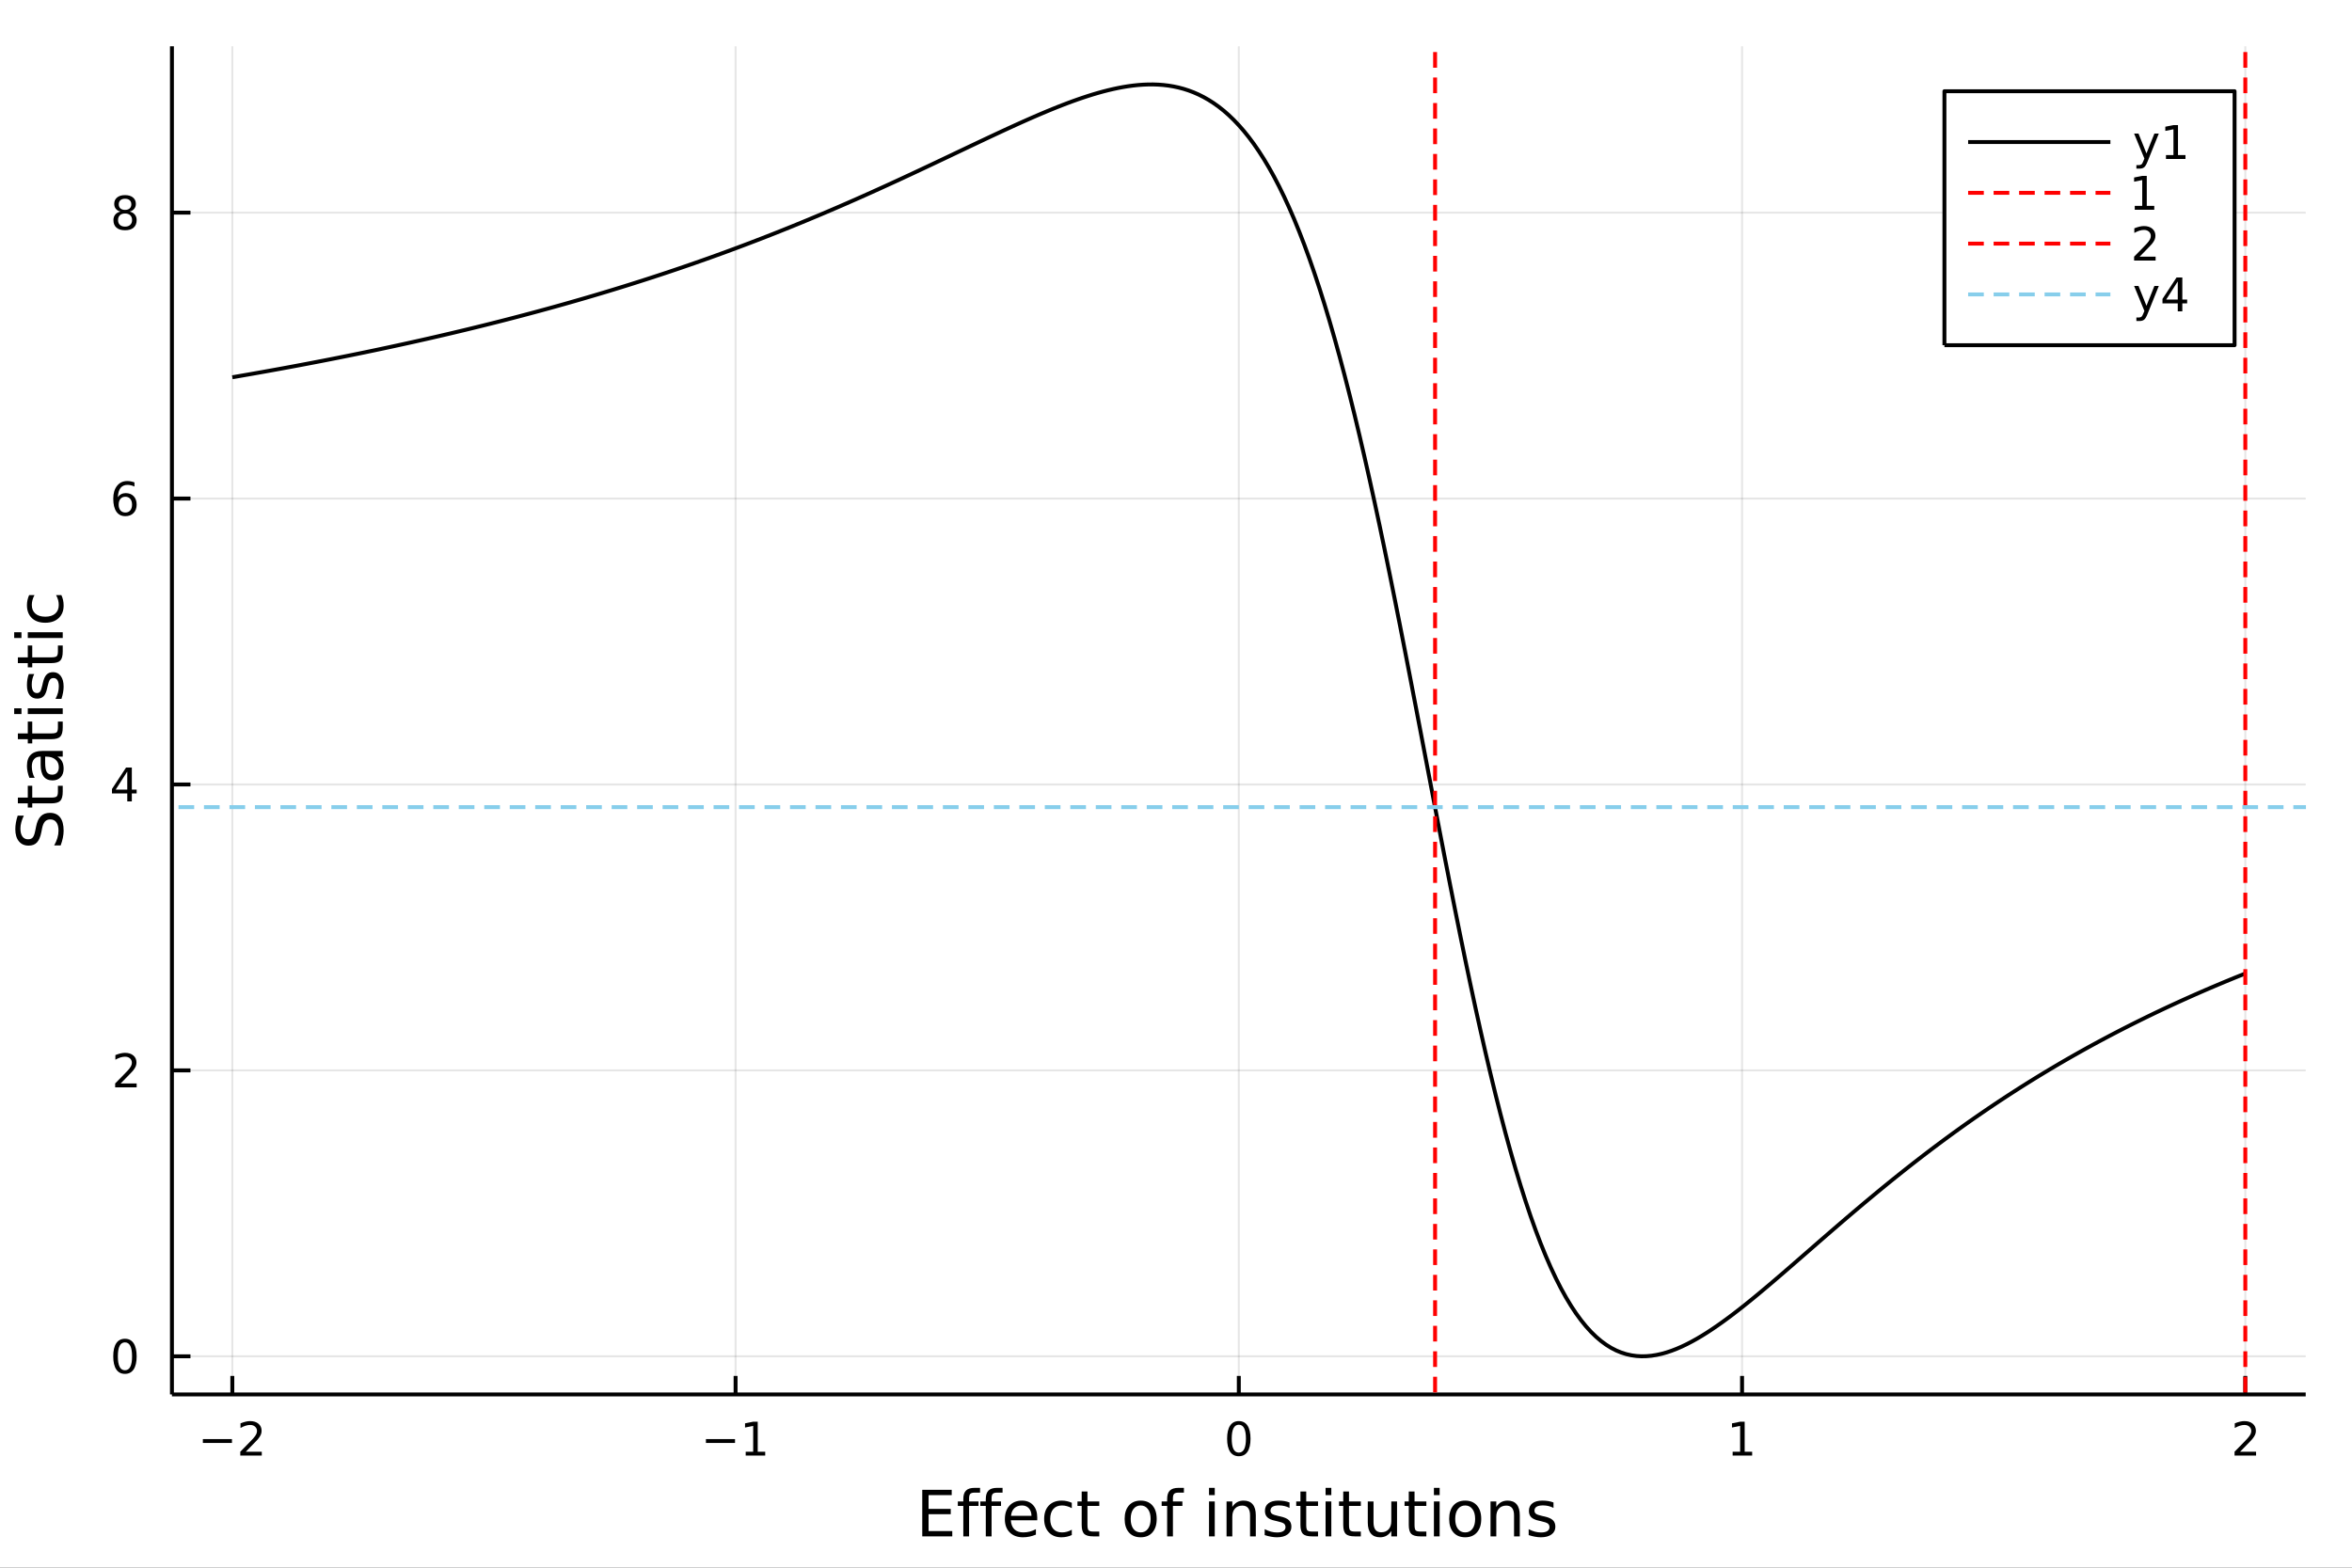 <?xml version="1.0" encoding="utf-8"?>
<svg xmlns="http://www.w3.org/2000/svg" xmlns:xlink="http://www.w3.org/1999/xlink" width="600" height="400" viewBox="0 0 2400 1600">
<rect x="0" y="0" width="2400" height="1600" fill="#333333" stroke="none"/>
<defs>
  <clipPath id="clip860">
    <rect x="0" y="0" width="2400" height="1600"/>
  </clipPath>
</defs>
<path clip-path="url(#clip860)" d="
M0 1600 L2400 1600 L2400 0 L0 0  Z
  " fill="#ffffff" fill-rule="evenodd" fill-opacity="1"/>
<defs>
  <clipPath id="clip861">
    <rect x="480" y="0" width="1681" height="1600"/>
  </clipPath>
</defs>
<path clip-path="url(#clip860)" d="
M175.445 1423.18 L2352.76 1423.18 L2352.76 47.244 L175.445 47.244  Z
  " fill="#ffffff" fill-rule="evenodd" fill-opacity="1"/>
<defs>
  <clipPath id="clip862">
    <rect x="175" y="47" width="2178" height="1377"/>
  </clipPath>
</defs>
<polyline clip-path="url(#clip862)" style="stroke:#000000; stroke-linecap:butt; stroke-linejoin:round; stroke-width:2; stroke-opacity:0.1; fill:none" points="
  237.067,1423.18 237.067,47.244 
  "/>
<polyline clip-path="url(#clip862)" style="stroke:#000000; stroke-linecap:butt; stroke-linejoin:round; stroke-width:2; stroke-opacity:0.1; fill:none" points="
  750.584,1423.18 750.584,47.244 
  "/>
<polyline clip-path="url(#clip862)" style="stroke:#000000; stroke-linecap:butt; stroke-linejoin:round; stroke-width:2; stroke-opacity:0.1; fill:none" points="
  1264.1,1423.18 1264.1,47.244 
  "/>
<polyline clip-path="url(#clip862)" style="stroke:#000000; stroke-linecap:butt; stroke-linejoin:round; stroke-width:2; stroke-opacity:0.1; fill:none" points="
  1777.62,1423.18 1777.62,47.244 
  "/>
<polyline clip-path="url(#clip862)" style="stroke:#000000; stroke-linecap:butt; stroke-linejoin:round; stroke-width:2; stroke-opacity:0.1; fill:none" points="
  2291.13,1423.18 2291.13,47.244 
  "/>
<polyline clip-path="url(#clip860)" style="stroke:#000000; stroke-linecap:butt; stroke-linejoin:round; stroke-width:4; stroke-opacity:1; fill:none" points="
  175.445,1423.18 2352.76,1423.18 
  "/>
<polyline clip-path="url(#clip860)" style="stroke:#000000; stroke-linecap:butt; stroke-linejoin:round; stroke-width:4; stroke-opacity:1; fill:none" points="
  237.067,1423.18 237.067,1404.28 
  "/>
<polyline clip-path="url(#clip860)" style="stroke:#000000; stroke-linecap:butt; stroke-linejoin:round; stroke-width:4; stroke-opacity:1; fill:none" points="
  750.584,1423.18 750.584,1404.28 
  "/>
<polyline clip-path="url(#clip860)" style="stroke:#000000; stroke-linecap:butt; stroke-linejoin:round; stroke-width:4; stroke-opacity:1; fill:none" points="
  1264.1,1423.18 1264.1,1404.28 
  "/>
<polyline clip-path="url(#clip860)" style="stroke:#000000; stroke-linecap:butt; stroke-linejoin:round; stroke-width:4; stroke-opacity:1; fill:none" points="
  1777.62,1423.18 1777.62,1404.28 
  "/>
<polyline clip-path="url(#clip860)" style="stroke:#000000; stroke-linecap:butt; stroke-linejoin:round; stroke-width:4; stroke-opacity:1; fill:none" points="
  2291.13,1423.18 2291.13,1404.28 
  "/>
<path clip-path="url(#clip860)" d="M207.009 1468.75 L236.685 1468.75 L236.685 1472.69 L207.009 1472.69 L207.009 1468.75 Z" fill="#000000" fill-rule="evenodd" fill-opacity="1" /><path clip-path="url(#clip860)" d="M250.806 1481.64 L267.125 1481.64 L267.125 1485.58 L245.181 1485.58 L245.181 1481.64 Q247.843 1478.89 252.426 1474.26 Q257.032 1469.61 258.213 1468.27 Q260.458 1465.74 261.338 1464.01 Q262.241 1462.25 262.241 1460.56 Q262.241 1457.8 260.296 1456.07 Q258.375 1454.33 255.273 1454.33 Q253.074 1454.33 250.62 1455.09 Q248.19 1455.86 245.412 1457.41 L245.412 1452.69 Q248.236 1451.55 250.69 1450.97 Q253.144 1450.39 255.181 1450.39 Q260.551 1450.39 263.745 1453.08 Q266.94 1455.77 266.94 1460.26 Q266.94 1462.39 266.13 1464.31 Q265.343 1466.2 263.236 1468.8 Q262.657 1469.47 259.556 1472.69 Q256.454 1475.88 250.806 1481.64 Z" fill="#000000" fill-rule="evenodd" fill-opacity="1" /><path clip-path="url(#clip860)" d="M720.341 1468.75 L750.017 1468.75 L750.017 1472.69 L720.341 1472.69 L720.341 1468.75 Z" fill="#000000" fill-rule="evenodd" fill-opacity="1" /><path clip-path="url(#clip860)" d="M760.919 1481.64 L768.558 1481.64 L768.558 1455.28 L760.248 1456.95 L760.248 1452.69 L768.512 1451.02 L773.188 1451.02 L773.188 1481.64 L780.827 1481.64 L780.827 1485.58 L760.919 1485.58 L760.919 1481.64 Z" fill="#000000" fill-rule="evenodd" fill-opacity="1" /><path clip-path="url(#clip860)" d="M1264.1 1454.1 Q1260.49 1454.1 1258.66 1457.66 Q1256.86 1461.2 1256.86 1468.33 Q1256.86 1475.44 1258.66 1479.01 Q1260.49 1482.55 1264.1 1482.55 Q1267.73 1482.55 1269.54 1479.01 Q1271.37 1475.44 1271.37 1468.33 Q1271.37 1461.2 1269.54 1457.66 Q1267.73 1454.1 1264.1 1454.1 M1264.1 1450.39 Q1269.91 1450.39 1272.97 1455 Q1276.04 1459.58 1276.04 1468.33 Q1276.04 1477.06 1272.97 1481.67 Q1269.91 1486.25 1264.1 1486.25 Q1258.29 1486.25 1255.21 1481.67 Q1252.16 1477.06 1252.16 1468.33 Q1252.16 1459.58 1255.21 1455 Q1258.29 1450.39 1264.1 1450.39 Z" fill="#000000" fill-rule="evenodd" fill-opacity="1" /><path clip-path="url(#clip860)" d="M1768 1481.64 L1775.64 1481.64 L1775.64 1455.28 L1767.33 1456.95 L1767.33 1452.69 L1775.59 1451.02 L1780.27 1451.02 L1780.27 1481.64 L1787.91 1481.64 L1787.91 1485.58 L1768 1485.58 L1768 1481.64 Z" fill="#000000" fill-rule="evenodd" fill-opacity="1" /><path clip-path="url(#clip860)" d="M2285.79 1481.64 L2302.11 1481.64 L2302.11 1485.58 L2280.16 1485.58 L2280.16 1481.64 Q2282.82 1478.89 2287.41 1474.26 Q2292.01 1469.61 2293.19 1468.27 Q2295.44 1465.74 2296.32 1464.01 Q2297.22 1462.25 2297.22 1460.56 Q2297.22 1457.8 2295.28 1456.07 Q2293.36 1454.33 2290.25 1454.33 Q2288.06 1454.33 2285.6 1455.09 Q2283.17 1455.86 2280.39 1457.41 L2280.39 1452.69 Q2283.22 1451.55 2285.67 1450.97 Q2288.12 1450.39 2290.16 1450.39 Q2295.53 1450.39 2298.73 1453.08 Q2301.92 1455.77 2301.92 1460.26 Q2301.92 1462.39 2301.11 1464.31 Q2300.32 1466.2 2298.22 1468.8 Q2297.64 1469.47 2294.54 1472.69 Q2291.43 1475.88 2285.79 1481.64 Z" fill="#000000" fill-rule="evenodd" fill-opacity="1" /><path clip-path="url(#clip860)" d="M941.089 1520.52 L971.135 1520.52 L971.135 1525.93 L947.518 1525.93 L947.518 1540 L970.148 1540 L970.148 1545.41 L947.518 1545.41 L947.518 1562.63 L971.708 1562.63 L971.708 1568.04 L941.089 1568.04 L941.089 1520.52 Z" fill="#000000" fill-rule="evenodd" fill-opacity="1" /><path clip-path="url(#clip860)" d="M1000.07 1518.52 L1000.07 1523.39 L994.465 1523.39 Q991.314 1523.39 990.073 1524.66 Q988.863 1525.93 988.863 1529.24 L988.863 1532.4 L998.507 1532.4 L998.507 1536.95 L988.863 1536.95 L988.863 1568.04 L982.975 1568.04 L982.975 1536.95 L977.373 1536.95 L977.373 1532.4 L982.975 1532.4 L982.975 1529.91 Q982.975 1523.96 985.744 1521.26 Q988.513 1518.52 994.529 1518.52 L1000.07 1518.52 Z" fill="#000000" fill-rule="evenodd" fill-opacity="1" /><path clip-path="url(#clip860)" d="M1023.02 1518.52 L1023.02 1523.39 L1017.41 1523.39 Q1014.26 1523.39 1013.02 1524.66 Q1011.81 1525.93 1011.81 1529.24 L1011.81 1532.4 L1021.46 1532.4 L1021.46 1536.95 L1011.81 1536.95 L1011.81 1568.04 L1005.92 1568.04 L1005.92 1536.95 L1000.32 1536.95 L1000.32 1532.4 L1005.92 1532.4 L1005.92 1529.91 Q1005.92 1523.96 1008.69 1521.26 Q1011.46 1518.52 1017.48 1518.52 L1023.02 1518.52 Z" fill="#000000" fill-rule="evenodd" fill-opacity="1" /><path clip-path="url(#clip860)" d="M1058.41 1548.76 L1058.41 1551.62 L1031.48 1551.62 Q1031.86 1557.67 1035.11 1560.85 Q1038.39 1564 1044.21 1564 Q1047.59 1564 1050.74 1563.17 Q1053.92 1562.35 1057.04 1560.69 L1057.04 1566.23 Q1053.89 1567.57 1050.58 1568.27 Q1047.27 1568.97 1043.86 1568.97 Q1035.33 1568.97 1030.34 1564 Q1025.37 1559.04 1025.37 1550.57 Q1025.37 1541.82 1030.08 1536.69 Q1034.82 1531.54 1042.84 1531.54 Q1050.04 1531.54 1054.21 1536.18 Q1058.41 1540.8 1058.41 1548.76 M1052.55 1547.04 Q1052.49 1542.23 1049.85 1539.37 Q1047.24 1536.5 1042.91 1536.5 Q1038.01 1536.5 1035.05 1539.27 Q1032.12 1542.04 1031.67 1547.07 L1052.55 1547.04 Z" fill="#000000" fill-rule="evenodd" fill-opacity="1" /><path clip-path="url(#clip860)" d="M1093.67 1533.76 L1093.67 1539.24 Q1091.19 1537.87 1088.68 1537.2 Q1086.19 1536.5 1083.65 1536.5 Q1077.95 1536.5 1074.8 1540.13 Q1071.65 1543.73 1071.65 1550.25 Q1071.65 1556.78 1074.8 1560.4 Q1077.95 1564 1083.65 1564 Q1086.19 1564 1088.68 1563.33 Q1091.19 1562.63 1093.67 1561.26 L1093.67 1566.68 Q1091.22 1567.82 1088.58 1568.39 Q1085.97 1568.97 1083.01 1568.97 Q1074.96 1568.97 1070.22 1563.91 Q1065.47 1558.85 1065.47 1550.25 Q1065.47 1541.53 1070.25 1536.53 Q1075.05 1531.54 1083.39 1531.54 Q1086.1 1531.54 1088.68 1532.11 Q1091.26 1532.65 1093.67 1533.76 Z" fill="#000000" fill-rule="evenodd" fill-opacity="1" /><path clip-path="url(#clip860)" d="M1109.65 1522.27 L1109.65 1532.4 L1121.72 1532.4 L1121.72 1536.95 L1109.65 1536.95 L1109.65 1556.3 Q1109.65 1560.66 1110.83 1561.9 Q1112.04 1563.14 1115.7 1563.14 L1121.72 1563.14 L1121.72 1568.04 L1115.7 1568.04 Q1108.92 1568.04 1106.34 1565.53 Q1103.76 1562.98 1103.76 1556.3 L1103.76 1536.95 L1099.47 1536.95 L1099.47 1532.4 L1103.76 1532.4 L1103.76 1522.27 L1109.65 1522.27 Z" fill="#000000" fill-rule="evenodd" fill-opacity="1" /><path clip-path="url(#clip860)" d="M1163.95 1536.5 Q1159.24 1536.5 1156.5 1540.19 Q1153.77 1543.85 1153.77 1550.25 Q1153.77 1556.65 1156.47 1560.34 Q1159.21 1564 1163.95 1564 Q1168.63 1564 1171.37 1560.31 Q1174.11 1556.62 1174.11 1550.25 Q1174.11 1543.92 1171.37 1540.23 Q1168.63 1536.5 1163.95 1536.5 M1163.95 1531.54 Q1171.59 1531.54 1175.95 1536.5 Q1180.31 1541.47 1180.31 1550.25 Q1180.31 1559 1175.95 1564 Q1171.59 1568.97 1163.95 1568.97 Q1156.28 1568.97 1151.92 1564 Q1147.59 1559 1147.59 1550.25 Q1147.59 1541.47 1151.92 1536.5 Q1156.28 1531.54 1163.95 1531.54 Z" fill="#000000" fill-rule="evenodd" fill-opacity="1" /><path clip-path="url(#clip860)" d="M1208.07 1518.52 L1208.07 1523.39 L1202.46 1523.39 Q1199.31 1523.39 1198.07 1524.66 Q1196.86 1525.93 1196.86 1529.24 L1196.86 1532.4 L1206.51 1532.4 L1206.51 1536.95 L1196.86 1536.95 L1196.86 1568.04 L1190.97 1568.04 L1190.97 1536.95 L1185.37 1536.95 L1185.37 1532.4 L1190.97 1532.4 L1190.97 1529.91 Q1190.97 1523.96 1193.74 1521.26 Q1196.51 1518.52 1202.53 1518.52 L1208.07 1518.52 Z" fill="#000000" fill-rule="evenodd" fill-opacity="1" /><path clip-path="url(#clip860)" d="M1233.69 1532.4 L1239.54 1532.4 L1239.54 1568.04 L1233.69 1568.04 L1233.69 1532.4 M1233.69 1518.52 L1239.54 1518.52 L1239.54 1525.93 L1233.69 1525.93 L1233.69 1518.52 Z" fill="#000000" fill-rule="evenodd" fill-opacity="1" /><path clip-path="url(#clip860)" d="M1281.43 1546.53 L1281.43 1568.04 L1275.57 1568.04 L1275.57 1546.72 Q1275.57 1541.66 1273.6 1539.14 Q1271.63 1536.63 1267.68 1536.63 Q1262.94 1536.63 1260.2 1539.65 Q1257.46 1542.68 1257.46 1547.9 L1257.46 1568.04 L1251.58 1568.04 L1251.58 1532.4 L1257.46 1532.4 L1257.46 1537.93 Q1259.56 1534.72 1262.4 1533.13 Q1265.26 1531.54 1268.99 1531.54 Q1275.13 1531.54 1278.28 1535.36 Q1281.43 1539.14 1281.43 1546.53 Z" fill="#000000" fill-rule="evenodd" fill-opacity="1" /><path clip-path="url(#clip860)" d="M1315.84 1533.45 L1315.84 1538.98 Q1313.36 1537.71 1310.68 1537.07 Q1308.01 1536.44 1305.14 1536.44 Q1300.78 1536.44 1298.59 1537.77 Q1296.42 1539.11 1296.42 1541.79 Q1296.42 1543.82 1297.98 1545 Q1299.54 1546.15 1304.25 1547.2 L1306.26 1547.64 Q1312.5 1548.98 1315.11 1551.43 Q1317.75 1553.85 1317.75 1558.21 Q1317.75 1563.17 1313.8 1566.07 Q1309.89 1568.97 1303.01 1568.97 Q1300.15 1568.97 1297.03 1568.39 Q1293.94 1567.85 1290.5 1566.74 L1290.5 1560.69 Q1293.75 1562.38 1296.9 1563.24 Q1300.05 1564.07 1303.14 1564.07 Q1307.28 1564.07 1309.5 1562.66 Q1311.73 1561.23 1311.73 1558.65 Q1311.73 1556.27 1310.11 1554.99 Q1308.52 1553.72 1303.07 1552.54 L1301.04 1552.07 Q1295.59 1550.92 1293.18 1548.56 Q1290.76 1546.18 1290.76 1542.04 Q1290.76 1537.01 1294.32 1534.27 Q1297.89 1531.54 1304.44 1531.54 Q1307.69 1531.54 1310.55 1532.01 Q1313.42 1532.49 1315.84 1533.45 Z" fill="#000000" fill-rule="evenodd" fill-opacity="1" /><path clip-path="url(#clip860)" d="M1332.87 1522.27 L1332.87 1532.4 L1344.93 1532.4 L1344.93 1536.95 L1332.87 1536.95 L1332.87 1556.3 Q1332.87 1560.66 1334.04 1561.9 Q1335.25 1563.14 1338.91 1563.14 L1344.93 1563.14 L1344.93 1568.04 L1338.91 1568.04 Q1332.13 1568.04 1329.56 1565.53 Q1326.98 1562.98 1326.98 1556.3 L1326.98 1536.95 L1322.68 1536.95 L1322.68 1532.4 L1326.98 1532.4 L1326.98 1522.27 L1332.87 1522.27 Z" fill="#000000" fill-rule="evenodd" fill-opacity="1" /><path clip-path="url(#clip860)" d="M1352.63 1532.4 L1358.49 1532.4 L1358.49 1568.04 L1352.63 1568.04 L1352.63 1532.4 M1352.63 1518.52 L1358.49 1518.52 L1358.49 1525.93 L1352.63 1525.93 L1352.63 1518.52 Z" fill="#000000" fill-rule="evenodd" fill-opacity="1" /><path clip-path="url(#clip860)" d="M1376.53 1522.27 L1376.53 1532.4 L1388.6 1532.4 L1388.6 1536.95 L1376.53 1536.95 L1376.53 1556.3 Q1376.53 1560.66 1377.71 1561.9 Q1378.92 1563.14 1382.58 1563.14 L1388.6 1563.14 L1388.6 1568.04 L1382.58 1568.04 Q1375.8 1568.04 1373.22 1565.53 Q1370.65 1562.98 1370.65 1556.3 L1370.65 1536.95 L1366.35 1536.95 L1366.35 1532.4 L1370.65 1532.4 L1370.65 1522.27 L1376.53 1522.27 Z" fill="#000000" fill-rule="evenodd" fill-opacity="1" /><path clip-path="url(#clip860)" d="M1395.7 1553.98 L1395.7 1532.4 L1401.55 1532.4 L1401.55 1553.75 Q1401.55 1558.81 1403.53 1561.36 Q1405.5 1563.87 1409.45 1563.87 Q1414.19 1563.87 1416.93 1560.85 Q1419.69 1557.83 1419.69 1552.61 L1419.69 1532.4 L1425.55 1532.4 L1425.55 1568.04 L1419.69 1568.04 L1419.69 1562.57 Q1417.56 1565.82 1414.73 1567.41 Q1411.93 1568.97 1408.2 1568.97 Q1402.06 1568.97 1398.88 1565.15 Q1395.7 1561.33 1395.7 1553.98 M1410.43 1531.54 L1410.43 1531.54 Z" fill="#000000" fill-rule="evenodd" fill-opacity="1" /><path clip-path="url(#clip860)" d="M1443.41 1522.27 L1443.41 1532.4 L1455.47 1532.4 L1455.47 1536.95 L1443.41 1536.95 L1443.41 1556.3 Q1443.41 1560.66 1444.58 1561.9 Q1445.79 1563.14 1449.45 1563.14 L1455.47 1563.14 L1455.47 1568.04 L1449.45 1568.04 Q1442.67 1568.04 1440.1 1565.53 Q1437.52 1562.98 1437.52 1556.3 L1437.52 1536.95 L1433.22 1536.95 L1433.22 1532.4 L1437.52 1532.4 L1437.52 1522.27 L1443.41 1522.27 Z" fill="#000000" fill-rule="evenodd" fill-opacity="1" /><path clip-path="url(#clip860)" d="M1463.17 1532.4 L1469.03 1532.4 L1469.03 1568.04 L1463.17 1568.04 L1463.17 1532.4 M1463.17 1518.52 L1469.03 1518.52 L1469.03 1525.93 L1463.17 1525.93 L1463.17 1518.52 Z" fill="#000000" fill-rule="evenodd" fill-opacity="1" /><path clip-path="url(#clip860)" d="M1495.1 1536.5 Q1490.39 1536.5 1487.65 1540.19 Q1484.91 1543.85 1484.91 1550.25 Q1484.91 1556.65 1487.62 1560.34 Q1490.35 1564 1495.1 1564 Q1499.77 1564 1502.51 1560.31 Q1505.25 1556.62 1505.25 1550.25 Q1505.25 1543.92 1502.51 1540.23 Q1499.77 1536.5 1495.1 1536.5 M1495.1 1531.54 Q1502.73 1531.54 1507.1 1536.5 Q1511.46 1541.47 1511.46 1550.25 Q1511.46 1559 1507.1 1564 Q1502.73 1568.97 1495.1 1568.97 Q1487.43 1568.97 1483.06 1564 Q1478.74 1559 1478.74 1550.25 Q1478.74 1541.47 1483.06 1536.5 Q1487.43 1531.54 1495.1 1531.54 Z" fill="#000000" fill-rule="evenodd" fill-opacity="1" /><path clip-path="url(#clip860)" d="M1550.8 1546.53 L1550.8 1568.04 L1544.94 1568.04 L1544.94 1546.72 Q1544.94 1541.66 1542.97 1539.14 Q1540.99 1536.63 1537.05 1536.63 Q1532.3 1536.63 1529.57 1539.65 Q1526.83 1542.68 1526.83 1547.9 L1526.83 1568.04 L1520.94 1568.04 L1520.94 1532.4 L1526.83 1532.4 L1526.83 1537.93 Q1528.93 1534.72 1531.76 1533.13 Q1534.63 1531.54 1538.35 1531.54 Q1544.49 1531.54 1547.65 1535.36 Q1550.8 1539.14 1550.8 1546.53 Z" fill="#000000" fill-rule="evenodd" fill-opacity="1" /><path clip-path="url(#clip860)" d="M1585.2 1533.45 L1585.2 1538.98 Q1582.72 1537.71 1580.05 1537.07 Q1577.37 1536.44 1574.51 1536.44 Q1570.15 1536.44 1567.95 1537.77 Q1565.79 1539.11 1565.79 1541.79 Q1565.79 1543.82 1567.35 1545 Q1568.91 1546.15 1573.62 1547.2 L1575.62 1547.64 Q1581.86 1548.98 1584.47 1551.43 Q1587.11 1553.85 1587.11 1558.21 Q1587.11 1563.17 1583.17 1566.07 Q1579.25 1568.97 1572.38 1568.97 Q1569.51 1568.97 1566.39 1568.39 Q1563.3 1567.85 1559.87 1566.74 L1559.87 1560.69 Q1563.11 1562.38 1566.26 1563.24 Q1569.42 1564.07 1572.5 1564.07 Q1576.64 1564.07 1578.87 1562.66 Q1581.1 1561.23 1581.1 1558.65 Q1581.1 1556.27 1579.47 1554.99 Q1577.88 1553.72 1572.44 1552.54 L1570.4 1552.07 Q1564.96 1550.92 1562.54 1548.56 Q1560.12 1546.18 1560.12 1542.04 Q1560.12 1537.01 1563.69 1534.27 Q1567.25 1531.54 1573.81 1531.54 Q1577.05 1531.54 1579.92 1532.01 Q1582.78 1532.49 1585.2 1533.45 Z" fill="#000000" fill-rule="evenodd" fill-opacity="1" /><polyline clip-path="url(#clip862)" style="stroke:#000000; stroke-linecap:butt; stroke-linejoin:round; stroke-width:2; stroke-opacity:0.1; fill:none" points="
  175.445,1384.25 2352.76,1384.25 
  "/>
<polyline clip-path="url(#clip862)" style="stroke:#000000; stroke-linecap:butt; stroke-linejoin:round; stroke-width:2; stroke-opacity:0.1; fill:none" points="
  175.445,1092.45 2352.76,1092.45 
  "/>
<polyline clip-path="url(#clip862)" style="stroke:#000000; stroke-linecap:butt; stroke-linejoin:round; stroke-width:2; stroke-opacity:0.1; fill:none" points="
  175.445,800.645 2352.76,800.645 
  "/>
<polyline clip-path="url(#clip862)" style="stroke:#000000; stroke-linecap:butt; stroke-linejoin:round; stroke-width:2; stroke-opacity:0.1; fill:none" points="
  175.445,508.842 2352.76,508.842 
  "/>
<polyline clip-path="url(#clip862)" style="stroke:#000000; stroke-linecap:butt; stroke-linejoin:round; stroke-width:2; stroke-opacity:0.1; fill:none" points="
  175.445,217.04 2352.76,217.04 
  "/>
<polyline clip-path="url(#clip860)" style="stroke:#000000; stroke-linecap:butt; stroke-linejoin:round; stroke-width:4; stroke-opacity:1; fill:none" points="
  175.445,1423.18 175.445,47.244 
  "/>
<polyline clip-path="url(#clip860)" style="stroke:#000000; stroke-linecap:butt; stroke-linejoin:round; stroke-width:4; stroke-opacity:1; fill:none" points="
  175.445,1384.25 194.343,1384.25 
  "/>
<polyline clip-path="url(#clip860)" style="stroke:#000000; stroke-linecap:butt; stroke-linejoin:round; stroke-width:4; stroke-opacity:1; fill:none" points="
  175.445,1092.45 194.343,1092.45 
  "/>
<polyline clip-path="url(#clip860)" style="stroke:#000000; stroke-linecap:butt; stroke-linejoin:round; stroke-width:4; stroke-opacity:1; fill:none" points="
  175.445,800.645 194.343,800.645 
  "/>
<polyline clip-path="url(#clip860)" style="stroke:#000000; stroke-linecap:butt; stroke-linejoin:round; stroke-width:4; stroke-opacity:1; fill:none" points="
  175.445,508.842 194.343,508.842 
  "/>
<polyline clip-path="url(#clip860)" style="stroke:#000000; stroke-linecap:butt; stroke-linejoin:round; stroke-width:4; stroke-opacity:1; fill:none" points="
  175.445,217.04 194.343,217.04 
  "/>
<path clip-path="url(#clip860)" d="M127.501 1370.05 Q123.89 1370.05 122.061 1373.61 Q120.255 1377.16 120.255 1384.29 Q120.255 1391.39 122.061 1394.96 Q123.89 1398.5 127.501 1398.5 Q131.135 1398.5 132.941 1394.96 Q134.769 1391.39 134.769 1384.29 Q134.769 1377.16 132.941 1373.61 Q131.135 1370.05 127.501 1370.05 M127.501 1366.35 Q133.311 1366.35 136.367 1370.95 Q139.445 1375.54 139.445 1384.29 Q139.445 1393.01 136.367 1397.62 Q133.311 1402.2 127.501 1402.2 Q121.691 1402.2 118.612 1397.62 Q115.556 1393.01 115.556 1384.29 Q115.556 1375.54 118.612 1370.95 Q121.691 1366.35 127.501 1366.35 Z" fill="#000000" fill-rule="evenodd" fill-opacity="1" /><path clip-path="url(#clip860)" d="M123.126 1105.79 L139.445 1105.79 L139.445 1109.73 L117.501 1109.73 L117.501 1105.79 Q120.163 1103.04 124.746 1098.41 Q129.353 1093.76 130.533 1092.41 Q132.779 1089.89 133.658 1088.15 Q134.561 1086.39 134.561 1084.7 Q134.561 1081.95 132.617 1080.21 Q130.695 1078.48 127.593 1078.48 Q125.394 1078.48 122.941 1079.24 Q120.51 1080.01 117.732 1081.56 L117.732 1076.83 Q120.556 1075.7 123.01 1075.12 Q125.464 1074.54 127.501 1074.54 Q132.871 1074.54 136.066 1077.23 Q139.26 1079.91 139.26 1084.4 Q139.26 1086.53 138.45 1088.45 Q137.663 1090.35 135.556 1092.95 Q134.978 1093.62 131.876 1096.83 Q128.774 1100.03 123.126 1105.79 Z" fill="#000000" fill-rule="evenodd" fill-opacity="1" /><path clip-path="url(#clip860)" d="M129.862 787.439 L118.056 805.888 L129.862 805.888 L129.862 787.439 M128.635 783.365 L134.515 783.365 L134.515 805.888 L139.445 805.888 L139.445 809.777 L134.515 809.777 L134.515 817.925 L129.862 817.925 L129.862 809.777 L114.26 809.777 L114.26 805.263 L128.635 783.365 Z" fill="#000000" fill-rule="evenodd" fill-opacity="1" /><path clip-path="url(#clip860)" d="M127.917 506.979 Q124.769 506.979 122.918 509.132 Q121.089 511.285 121.089 515.035 Q121.089 518.761 122.918 520.937 Q124.769 523.09 127.917 523.09 Q131.066 523.09 132.894 520.937 Q134.746 518.761 134.746 515.035 Q134.746 511.285 132.894 509.132 Q131.066 506.979 127.917 506.979 M137.2 492.326 L137.2 496.586 Q135.441 495.752 133.635 495.312 Q131.853 494.873 130.093 494.873 Q125.464 494.873 123.01 497.998 Q120.58 501.123 120.232 507.442 Q121.598 505.428 123.658 504.363 Q125.718 503.275 128.195 503.275 Q133.404 503.275 136.413 506.447 Q139.445 509.595 139.445 515.035 Q139.445 520.359 136.297 523.576 Q133.149 526.794 127.917 526.794 Q121.922 526.794 118.751 522.21 Q115.58 517.604 115.58 508.877 Q115.58 500.683 119.468 495.822 Q123.357 490.937 129.908 490.937 Q131.667 490.937 133.45 491.285 Q135.255 491.632 137.2 492.326 Z" fill="#000000" fill-rule="evenodd" fill-opacity="1" /><path clip-path="url(#clip860)" d="M127.593 217.908 Q124.26 217.908 122.339 219.69 Q120.441 221.473 120.441 224.598 Q120.441 227.723 122.339 229.505 Q124.26 231.287 127.593 231.287 Q130.927 231.287 132.848 229.505 Q134.769 227.699 134.769 224.598 Q134.769 221.473 132.848 219.69 Q130.95 217.908 127.593 217.908 M122.918 215.917 Q119.908 215.176 118.218 213.116 Q116.552 211.056 116.552 208.093 Q116.552 203.95 119.492 201.542 Q122.455 199.135 127.593 199.135 Q132.755 199.135 135.695 201.542 Q138.635 203.95 138.635 208.093 Q138.635 211.056 136.945 213.116 Q135.279 215.176 132.292 215.917 Q135.672 216.704 137.547 218.996 Q139.445 221.287 139.445 224.598 Q139.445 229.621 136.367 232.306 Q133.311 234.991 127.593 234.991 Q121.876 234.991 118.797 232.306 Q115.742 229.621 115.742 224.598 Q115.742 221.287 117.64 218.996 Q119.538 216.704 122.918 215.917 M121.205 208.533 Q121.205 211.218 122.871 212.723 Q124.561 214.227 127.593 214.227 Q130.603 214.227 132.292 212.723 Q134.005 211.218 134.005 208.533 Q134.005 205.848 132.292 204.343 Q130.603 202.838 127.593 202.838 Q124.561 202.838 122.871 204.343 Q121.205 205.848 121.205 208.533 Z" fill="#000000" fill-rule="evenodd" fill-opacity="1" /><path clip-path="url(#clip860)" d="M18.044 832.464 L24.314 832.464 Q22.563 836.124 21.704 839.371 Q20.845 842.617 20.845 845.641 Q20.845 850.893 22.882 853.757 Q24.919 856.59 28.674 856.59 Q31.826 856.59 33.449 854.712 Q35.04 852.802 36.027 847.519 L36.823 843.636 Q38.191 836.443 41.66 833.037 Q45.098 829.599 50.891 829.599 Q57.798 829.599 61.362 834.246 Q64.927 838.862 64.927 847.805 Q64.927 851.179 64.163 854.999 Q63.399 858.786 61.904 862.86 L55.283 862.86 Q57.479 858.945 58.593 855.19 Q59.707 851.434 59.707 847.805 Q59.707 842.299 57.543 839.307 Q55.379 836.315 51.368 836.315 Q47.867 836.315 45.894 838.48 Q43.92 840.612 42.934 845.514 L42.17 849.429 Q40.737 856.622 37.682 859.837 Q34.626 863.051 29.184 863.051 Q22.882 863.051 19.253 858.627 Q15.625 854.171 15.625 846.373 Q15.625 843.031 16.23 839.562 Q16.834 836.093 18.044 832.464 Z" fill="#000000" fill-rule="evenodd" fill-opacity="1" /><path clip-path="url(#clip860)" d="M18.235 814.035 L28.356 814.035 L28.356 801.972 L32.908 801.972 L32.908 814.035 L52.259 814.035 Q56.62 814.035 57.861 812.858 Q59.103 811.648 59.103 807.988 L59.103 801.972 L64.004 801.972 L64.004 807.988 Q64.004 814.767 61.49 817.345 Q58.943 819.924 52.259 819.924 L32.908 819.924 L32.908 824.22 L28.356 824.22 L28.356 819.924 L18.235 819.924 L18.235 814.035 Z" fill="#000000" fill-rule="evenodd" fill-opacity="1" /><path clip-path="url(#clip860)" d="M46.085 778.069 Q46.085 785.167 47.708 787.904 Q49.331 790.641 53.246 790.641 Q56.365 790.641 58.211 788.604 Q60.026 786.535 60.026 783.003 Q60.026 778.133 56.588 775.205 Q53.119 772.244 47.39 772.244 L46.085 772.244 L46.085 778.069 M43.666 766.388 L64.004 766.388 L64.004 772.244 L58.593 772.244 Q61.84 774.25 63.399 777.242 Q64.927 780.233 64.927 784.562 Q64.927 790.037 61.872 793.283 Q58.784 796.498 53.628 796.498 Q47.612 796.498 44.557 792.487 Q41.501 788.445 41.501 780.456 L41.501 772.244 L40.928 772.244 Q36.886 772.244 34.69 774.918 Q32.462 777.56 32.462 782.366 Q32.462 785.421 33.194 788.318 Q33.926 791.214 35.39 793.888 L29.98 793.888 Q28.738 790.673 28.133 787.649 Q27.497 784.626 27.497 781.761 Q27.497 774.027 31.507 770.207 Q35.518 766.388 43.666 766.388 Z" fill="#000000" fill-rule="evenodd" fill-opacity="1" /><path clip-path="url(#clip860)" d="M18.235 748.532 L28.356 748.532 L28.356 736.469 L32.908 736.469 L32.908 748.532 L52.259 748.532 Q56.62 748.532 57.861 747.355 Q59.103 746.145 59.103 742.485 L59.103 736.469 L64.004 736.469 L64.004 742.485 Q64.004 749.264 61.49 751.842 Q58.943 754.42 52.259 754.42 L32.908 754.42 L32.908 758.717 L28.356 758.717 L28.356 754.42 L18.235 754.42 L18.235 748.532 Z" fill="#000000" fill-rule="evenodd" fill-opacity="1" /><path clip-path="url(#clip860)" d="M28.356 728.767 L28.356 722.91 L64.004 722.91 L64.004 728.767 L28.356 728.767 M14.479 728.767 L14.479 722.91 L21.895 722.91 L21.895 728.767 L14.479 728.767 Z" fill="#000000" fill-rule="evenodd" fill-opacity="1" /><path clip-path="url(#clip860)" d="M29.407 687.931 L34.945 687.931 Q33.672 690.413 33.035 693.087 Q32.398 695.761 32.398 698.625 Q32.398 702.986 33.735 705.182 Q35.072 707.346 37.746 707.346 Q39.783 707.346 40.96 705.786 Q42.106 704.227 43.157 699.516 L43.602 697.511 Q44.939 691.273 47.39 688.663 Q49.809 686.021 54.169 686.021 Q59.134 686.021 62.031 689.968 Q64.927 693.883 64.927 700.758 Q64.927 703.622 64.354 706.741 Q63.813 709.829 62.699 713.266 L56.652 713.266 Q58.339 710.02 59.198 706.869 Q60.026 703.718 60.026 700.63 Q60.026 696.493 58.625 694.265 Q57.193 692.037 54.615 692.037 Q52.228 692.037 50.955 693.66 Q49.681 695.251 48.504 700.694 L48.026 702.731 Q46.88 708.174 44.525 710.593 Q42.138 713.012 38 713.012 Q32.971 713.012 30.234 709.447 Q27.497 705.882 27.497 699.325 Q27.497 696.079 27.974 693.214 Q28.452 690.35 29.407 687.931 Z" fill="#000000" fill-rule="evenodd" fill-opacity="1" /><path clip-path="url(#clip860)" d="M18.235 670.902 L28.356 670.902 L28.356 658.839 L32.908 658.839 L32.908 670.902 L52.259 670.902 Q56.62 670.902 57.861 669.725 Q59.103 668.515 59.103 664.855 L59.103 658.839 L64.004 658.839 L64.004 664.855 Q64.004 671.634 61.49 674.213 Q58.943 676.791 52.259 676.791 L32.908 676.791 L32.908 681.088 L28.356 681.088 L28.356 676.791 L18.235 676.791 L18.235 670.902 Z" fill="#000000" fill-rule="evenodd" fill-opacity="1" /><path clip-path="url(#clip860)" d="M28.356 651.137 L28.356 645.28 L64.004 645.28 L64.004 651.137 L28.356 651.137 M14.479 651.137 L14.479 645.28 L21.895 645.28 L21.895 651.137 L14.479 651.137 Z" fill="#000000" fill-rule="evenodd" fill-opacity="1" /><path clip-path="url(#clip860)" d="M29.725 607.373 L35.199 607.373 Q33.831 609.855 33.162 612.37 Q32.462 614.852 32.462 617.399 Q32.462 623.096 36.09 626.247 Q39.687 629.398 46.212 629.398 Q52.737 629.398 56.365 626.247 Q59.962 623.096 59.962 617.399 Q59.962 614.852 59.294 612.37 Q58.593 609.855 57.225 607.373 L62.636 607.373 Q63.781 609.823 64.354 612.465 Q64.927 615.075 64.927 618.035 Q64.927 626.088 59.866 630.83 Q54.806 635.573 46.212 635.573 Q37.491 635.573 32.494 630.798 Q27.497 625.992 27.497 617.653 Q27.497 614.948 28.07 612.37 Q28.611 609.792 29.725 607.373 Z" fill="#000000" fill-rule="evenodd" fill-opacity="1" /><polyline clip-path="url(#clip862)" style="stroke:#000000; stroke-linecap:butt; stroke-linejoin:round; stroke-width:4; stroke-opacity:1; fill:none" points="
  237.067,385.027 242.202,384.145 247.338,383.258 252.473,382.364 257.608,381.464 262.743,380.558 267.878,379.645 273.013,378.726 278.149,377.8 283.284,376.868 
  288.419,375.929 293.554,374.983 298.689,374.03 303.824,373.07 308.96,372.104 314.095,371.13 319.23,370.149 324.365,369.161 329.5,368.166 334.635,367.164 
  339.771,366.154 344.906,365.136 350.041,364.111 355.176,363.079 360.311,362.039 365.446,360.991 370.582,359.935 375.717,358.871 380.852,357.799 385.987,356.719 
  391.122,355.631 396.257,354.535 401.393,353.43 406.528,352.317 411.663,351.195 416.798,350.065 421.933,348.926 427.068,347.779 432.204,346.622 437.339,345.457 
  442.474,344.282 447.609,343.099 452.744,341.906 457.879,340.704 463.015,339.492 468.15,338.271 473.285,337.041 478.42,335.8 483.555,334.55 488.69,333.29 
  493.826,332.02 498.961,330.74 504.096,329.45 509.231,328.149 514.366,326.839 519.501,325.517 524.637,324.185 529.772,322.842 534.907,321.489 540.042,320.124 
  545.177,318.749 550.312,317.362 555.448,315.965 560.583,314.555 565.718,313.135 570.853,311.703 575.988,310.259 581.123,308.803 586.259,307.336 591.394,305.856 
  596.529,304.365 601.664,302.861 606.799,301.345 611.934,299.816 617.07,298.275 622.205,296.721 627.34,295.154 632.475,293.575 637.61,291.982 642.745,290.377 
  647.881,288.758 653.016,287.126 658.151,285.48 663.286,283.821 668.421,282.148 673.556,280.461 678.692,278.761 683.827,277.047 688.962,275.318 694.097,273.575 
  699.232,271.819 704.367,270.047 709.503,268.262 714.638,266.461 719.773,264.646 724.908,262.817 730.043,260.972 735.178,259.113 740.314,257.239 745.449,255.35 
  750.584,253.445 755.719,251.526 760.854,249.591 765.989,247.642 771.125,245.676 776.26,243.696 781.395,241.7 786.53,239.689 791.665,237.662 796.8,235.621 
  801.936,233.563 807.071,231.491 812.206,229.403 817.341,227.3 822.476,225.181 827.611,223.047 832.747,220.899 837.882,218.735 843.017,216.556 848.152,214.363 
  853.287,212.155 858.422,209.933 863.558,207.696 868.693,205.445 873.828,203.181 878.963,200.903 884.098,198.611 889.233,196.307 894.369,193.99 899.504,191.66 
  904.639,189.319 909.774,186.966 914.909,184.603 920.044,182.228 925.18,179.844 930.315,177.451 935.45,175.049 940.585,172.639 945.72,170.222 950.855,167.798 
  955.991,165.369 961.126,162.935 966.261,160.498 971.396,158.058 976.531,155.616 981.666,153.175 986.802,150.734 991.937,148.296 997.072,145.862 1002.21,143.434 
  1007.34,141.013 1012.48,138.601 1017.61,136.2 1022.75,133.812 1027.88,131.44 1033.02,129.085 1038.15,126.75 1043.29,124.438 1048.42,122.151 1053.56,119.893 
  1058.69,117.666 1063.83,115.475 1068.96,113.322 1074.1,111.211 1079.23,109.147 1084.37,107.133 1089.5,105.174 1094.64,103.275 1099.78,101.441 1104.91,99.678 
  1110.05,97.99 1115.18,96.384 1120.32,94.866 1125.45,93.443 1130.59,92.122 1135.72,90.91 1140.86,89.815 1145.99,88.846 1151.13,88.011 1156.26,87.319 
  1161.4,86.78 1166.53,86.404 1171.67,86.203 1176.8,86.186 1181.94,86.365 1187.07,86.754 1192.21,87.365 1197.34,88.211 1202.48,89.306 1207.61,90.665 
  1212.75,92.304 1217.88,94.237 1223.02,96.483 1228.15,99.057 1233.29,101.977 1238.42,105.262 1243.56,108.93 1248.7,113 1253.83,117.493 1258.97,122.429 
  1264.1,127.828 1269.24,133.71 1274.37,140.098 1279.51,147.012 1284.64,154.474 1289.78,162.504 1294.91,171.124 1300.05,180.354 1305.18,190.215 1310.32,200.726 
  1315.45,211.905 1320.59,223.769 1325.72,236.336 1330.86,249.618 1335.99,263.63 1341.13,278.382 1346.26,293.881 1351.4,310.135 1356.53,327.145 1361.67,344.912 
  1366.8,363.432 1371.94,382.699 1377.07,402.7 1382.21,423.422 1387.34,444.845 1392.48,466.945 1397.61,489.694 1402.75,513.061 1407.89,537.008 1413.02,561.493 
  1418.16,586.472 1423.29,611.893 1428.43,637.705 1433.56,663.848 1438.7,690.263 1443.83,716.886 1448.97,743.652 1454.1,770.493 1459.24,797.34 1464.37,824.123 
  1469.51,850.773 1474.64,877.221 1479.78,903.398 1484.91,929.238 1490.05,954.677 1495.18,979.653 1500.32,1004.11 1505.45,1027.99 1510.59,1051.24 1515.72,1073.82 
  1520.86,1095.68 1525.99,1116.8 1531.13,1137.13 1536.26,1156.65 1541.4,1175.33 1546.53,1193.17 1551.67,1210.14 1556.81,1226.25 1561.94,1241.48 1567.08,1255.83 
  1572.21,1269.32 1577.35,1281.94 1582.48,1293.71 1587.62,1304.64 1592.75,1314.76 1597.89,1324.07 1603.02,1332.6 1608.16,1340.38 1613.29,1347.41 1618.43,1353.75 
  1623.56,1359.39 1628.7,1364.38 1633.83,1368.74 1638.97,1372.5 1644.1,1375.69 1649.24,1378.33 1654.37,1380.44 1659.51,1382.07 1664.64,1383.23 1669.78,1383.94 
  1674.91,1384.24 1680.05,1384.14 1685.18,1383.68 1690.32,1382.87 1695.45,1381.74 1700.59,1380.3 1705.72,1378.58 1710.86,1376.6 1716,1374.37 1721.13,1371.92 
  1726.27,1369.25 1731.4,1366.39 1736.54,1363.35 1741.67,1360.15 1746.81,1356.79 1751.94,1353.29 1757.08,1349.67 1762.21,1345.94 1767.35,1342.1 1772.48,1338.16 
  1777.62,1334.14 1782.75,1330.05 1787.89,1325.89 1793.02,1321.67 1798.16,1317.39 1803.29,1313.08 1808.43,1308.72 1813.56,1304.33 1818.7,1299.92 1823.83,1295.48 
  1828.97,1291.03 1834.1,1286.56 1839.24,1282.09 1844.37,1277.62 1849.51,1273.14 1854.64,1268.67 1859.78,1264.2 1864.92,1259.75 1870.05,1255.3 1875.19,1250.87 
  1880.32,1246.46 1885.46,1242.06 1890.59,1237.69 1895.73,1233.34 1900.86,1229.01 1906,1224.71 1911.13,1220.43 1916.27,1216.18 1921.4,1211.96 1926.54,1207.78 
  1931.67,1203.62 1936.81,1199.49 1941.94,1195.4 1947.08,1191.34 1952.21,1187.31 1957.35,1183.32 1962.48,1179.36 1967.62,1175.44 1972.75,1171.55 1977.89,1167.7 
  1983.02,1163.88 1988.16,1160.1 1993.29,1156.35 1998.43,1152.64 2003.56,1148.97 2008.7,1145.33 2013.83,1141.73 2018.97,1138.16 2024.11,1134.63 2029.24,1131.13 
  2034.38,1127.67 2039.51,1124.24 2044.65,1120.85 2049.78,1117.49 2054.92,1114.17 2060.05,1110.88 2065.19,1107.63 2070.32,1104.41 2075.46,1101.22 2080.59,1098.07 
  2085.73,1094.95 2090.86,1091.86 2096,1088.81 2101.13,1085.78 2106.27,1082.79 2111.4,1079.83 2116.54,1076.9 2121.67,1074.01 2126.81,1071.14 2131.94,1068.3 
  2137.08,1065.49 2142.21,1062.72 2147.35,1059.97 2152.48,1057.25 2157.62,1054.56 2162.75,1051.89 2167.89,1049.26 2173.03,1046.65 2178.16,1044.07 2183.3,1041.52 
  2188.43,1038.99 2193.57,1036.49 2198.7,1034.01 2203.84,1031.56 2208.97,1029.14 2214.11,1026.74 2219.24,1024.37 2224.38,1022.02 2229.51,1019.69 2234.65,1017.39 
  2239.78,1015.11 2244.92,1012.86 2250.05,1010.62 2255.19,1008.41 2260.32,1006.23 2265.46,1004.06 2270.59,1001.92 2275.73,999.796 2280.86,997.696 2286,995.616 
  2291.13,993.557 
  "/>
<polyline clip-path="url(#clip862)" style="stroke:#ff0000; stroke-linecap:butt; stroke-linejoin:round; stroke-width:4; stroke-opacity:1; fill:none" stroke-dasharray="16, 10" points="
  1464.37,2799.12 1464.37,-1328.69 
  "/>
<polyline clip-path="url(#clip862)" style="stroke:#ff0000; stroke-linecap:butt; stroke-linejoin:round; stroke-width:4; stroke-opacity:1; fill:none" stroke-dasharray="16, 10" points="
  2291.13,2799.12 2291.13,-1328.69 
  "/>
<polyline clip-path="url(#clip862)" style="stroke:#87ceeb; stroke-linecap:butt; stroke-linejoin:round; stroke-width:4; stroke-opacity:1; fill:none" stroke-dasharray="16, 10" points="
  -2001.87,823.777 4530.07,823.777 
  "/>
<path clip-path="url(#clip860)" d="
M1984.11 352.309 L2280.18 352.309 L2280.18 93.109 L1984.11 93.109  Z
  " fill="#ffffff" fill-rule="evenodd" fill-opacity="1"/>
<polyline clip-path="url(#clip860)" style="stroke:#000000; stroke-linecap:butt; stroke-linejoin:round; stroke-width:4; stroke-opacity:1; fill:none" points="
  1984.11,352.309 2280.18,352.309 2280.18,93.109 1984.11,93.109 1984.11,352.309 
  "/>
<polyline clip-path="url(#clip860)" style="stroke:#000000; stroke-linecap:butt; stroke-linejoin:round; stroke-width:4; stroke-opacity:1; fill:none" points="
  2008.3,144.949 2153.46,144.949 
  "/>
<path clip-path="url(#clip860)" d="M2191.49 164.636 Q2189.69 169.266 2187.97 170.678 Q2186.26 172.09 2183.39 172.09 L2179.99 172.09 L2179.99 168.525 L2182.49 168.525 Q2184.25 168.525 2185.22 167.692 Q2186.19 166.858 2187.37 163.756 L2188.14 161.812 L2177.65 136.303 L2182.16 136.303 L2190.27 156.581 L2198.37 136.303 L2202.88 136.303 L2191.49 164.636 Z" fill="#000000" fill-rule="evenodd" fill-opacity="1" /><path clip-path="url(#clip860)" d="M2210.17 158.293 L2217.81 158.293 L2217.81 131.928 L2209.5 133.595 L2209.5 129.335 L2217.77 127.669 L2222.44 127.669 L2222.44 158.293 L2230.08 158.293 L2230.08 162.229 L2210.17 162.229 L2210.17 158.293 Z" fill="#000000" fill-rule="evenodd" fill-opacity="1" /><polyline clip-path="url(#clip860)" style="stroke:#ff0000; stroke-linecap:butt; stroke-linejoin:round; stroke-width:4; stroke-opacity:1; fill:none" stroke-dasharray="16, 10" points="
  2008.3,196.789 2153.46,196.789 
  "/>
<path clip-path="url(#clip860)" d="M2178.32 210.133 L2185.96 210.133 L2185.96 183.768 L2177.65 185.435 L2177.65 181.175 L2185.91 179.509 L2190.59 179.509 L2190.59 210.133 L2198.23 210.133 L2198.23 214.069 L2178.32 214.069 L2178.32 210.133 Z" fill="#000000" fill-rule="evenodd" fill-opacity="1" /><polyline clip-path="url(#clip860)" style="stroke:#ff0000; stroke-linecap:butt; stroke-linejoin:round; stroke-width:4; stroke-opacity:1; fill:none" stroke-dasharray="16, 10" points="
  2008.3,248.629 2153.46,248.629 
  "/>
<path clip-path="url(#clip860)" d="M2183.28 261.973 L2199.6 261.973 L2199.6 265.909 L2177.65 265.909 L2177.65 261.973 Q2180.31 259.219 2184.9 254.589 Q2189.5 249.936 2190.68 248.594 Q2192.93 246.071 2193.81 244.335 Q2194.71 242.575 2194.71 240.886 Q2194.71 238.131 2192.77 236.395 Q2190.85 234.659 2187.74 234.659 Q2185.54 234.659 2183.09 235.423 Q2180.66 236.187 2177.88 237.737 L2177.88 233.015 Q2180.71 231.881 2183.16 231.302 Q2185.61 230.724 2187.65 230.724 Q2193.02 230.724 2196.22 233.409 Q2199.41 236.094 2199.41 240.585 Q2199.41 242.714 2198.6 244.636 Q2197.81 246.534 2195.71 249.126 Q2195.13 249.798 2192.03 253.015 Q2188.92 256.21 2183.28 261.973 Z" fill="#000000" fill-rule="evenodd" fill-opacity="1" /><polyline clip-path="url(#clip860)" style="stroke:#87ceeb; stroke-linecap:butt; stroke-linejoin:round; stroke-width:4; stroke-opacity:1; fill:none" stroke-dasharray="16, 10" points="
  2008.3,300.469 2153.46,300.469 
  "/>
<path clip-path="url(#clip860)" d="M2191.49 320.156 Q2189.69 324.786 2187.97 326.198 Q2186.26 327.61 2183.39 327.61 L2179.99 327.61 L2179.99 324.045 L2182.49 324.045 Q2184.25 324.045 2185.22 323.212 Q2186.19 322.378 2187.37 319.276 L2188.14 317.332 L2177.65 291.823 L2182.16 291.823 L2190.27 312.101 L2198.37 291.823 L2202.88 291.823 L2191.49 320.156 Z" fill="#000000" fill-rule="evenodd" fill-opacity="1" /><path clip-path="url(#clip860)" d="M2222.21 287.263 L2210.41 305.712 L2222.21 305.712 L2222.21 287.263 M2220.98 283.189 L2226.86 283.189 L2226.86 305.712 L2231.79 305.712 L2231.79 309.601 L2226.86 309.601 L2226.86 317.749 L2222.21 317.749 L2222.21 309.601 L2206.61 309.601 L2206.61 305.087 L2220.98 283.189 Z" fill="#000000" fill-rule="evenodd" fill-opacity="1" /></svg>